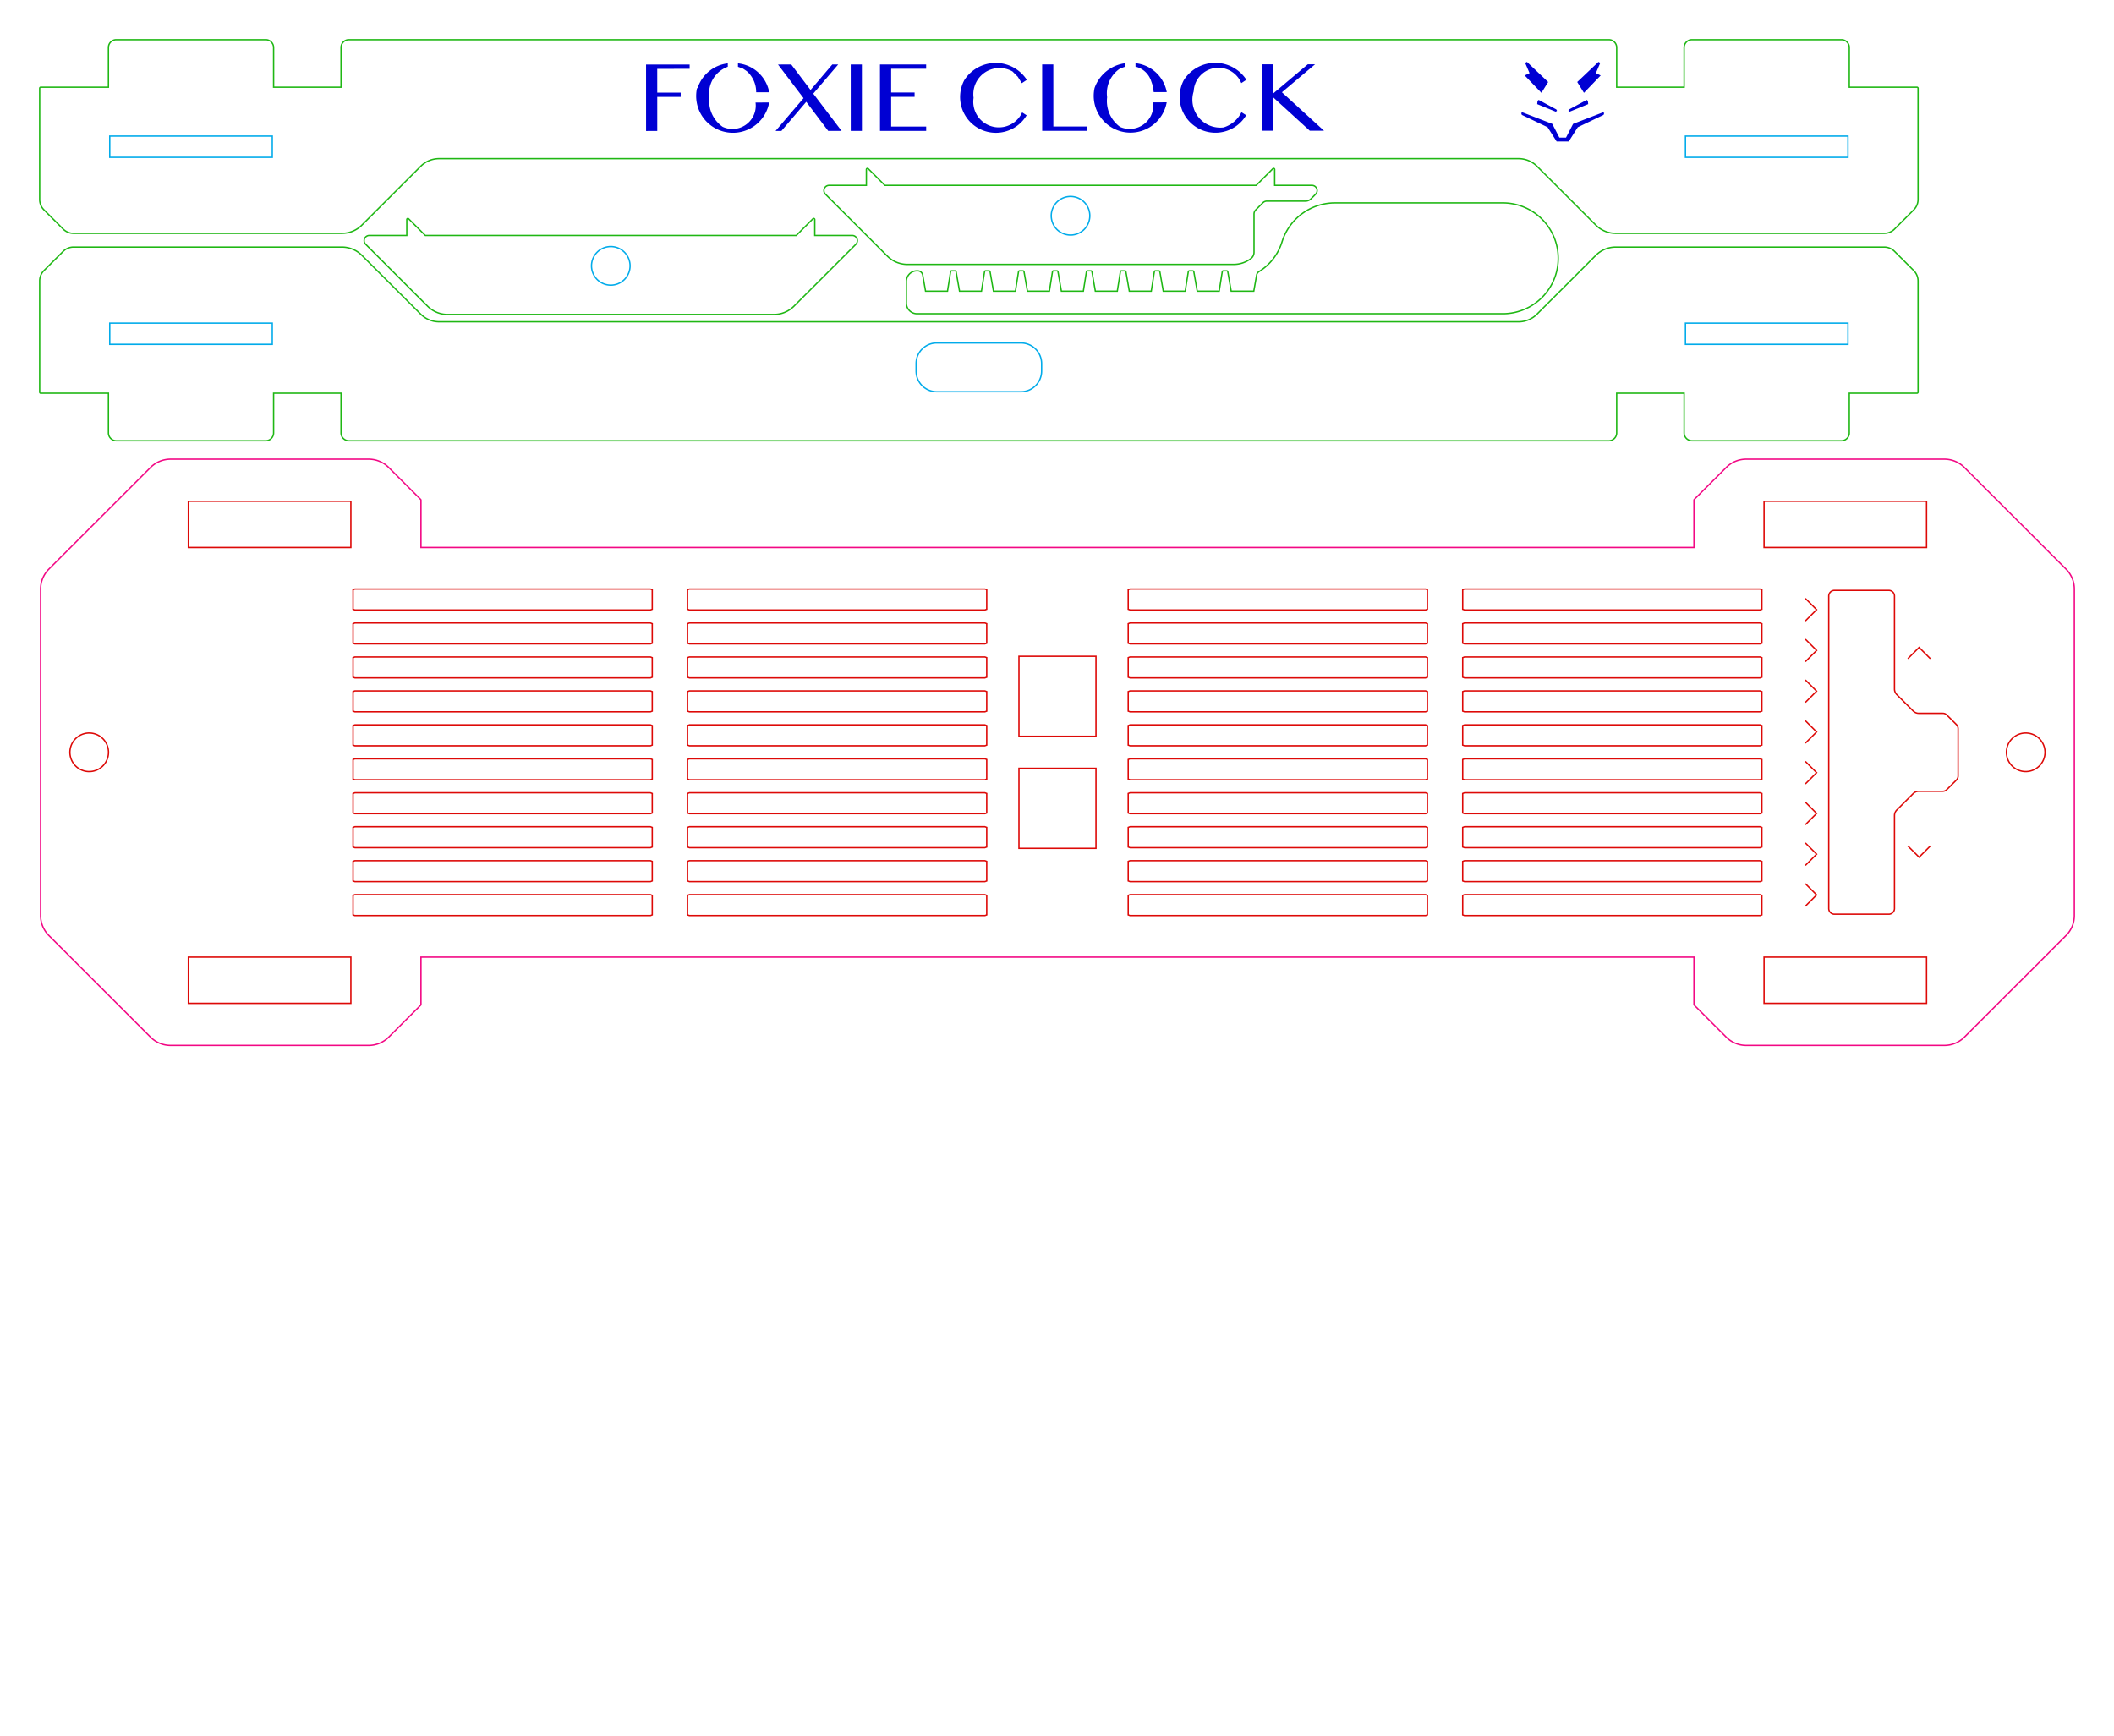 <?xml version="1.0" encoding="UTF-8" standalone="no"?>
<svg xmlns="http://www.w3.org/2000/svg" width="155.63mm" height="127.815mm" viewBox="0 0 155.63 127.815">
<desc>Created with Glowforge for Fusion 360. To download visit: https://cam.autodesk.com/hsmposts?p=glowforge</desc>
<!-- CAM Setup Info:
Work Area Width: 155.6297149658203mm
Work Area Height: 127.81452178955078mm
Work Area Too Small?: false
Stock box Upper Right: 75.81485748291016,61.90726089477539
Stock box Lower Left: -75.81485748291016,-61.90726089477539
Origin: 0,0
Selected Colors: #0000d3, #02abea, #1fb714, #dd0907, #f20884, #fbf305
-->
<g id="global-translation-frame" transform="translate(77.815, 63.907) scale(1, -1)">
<g id="opperation-1">
    <title>Engraving (Op: 1/5)</title>
    <path d="M -27.704 56.773
             L -29.429 56.772
             L -29.428 54.265
             L -30.251 54.264
             L -30.253 59.154
             L -27.045 59.155
             L -27.044 58.838
             L -29.43 58.837
             L -29.429 57.089
             L -27.704 57.09
             L -27.704 56.773
             M -26.465 57.411
             A 2.662 2.662 0 0 0 -24.237 59.243
             L -24.237 58.991
             A 2.088 2.088 0 0 1 -25.594 56.737
             A 2.326 2.326 0 0 1 -24.613 54.569
             A 1.717 1.717 0 0 1 -22.335 55.409
             A 1.717 1.717 0 0 1 -22.193 56.357
             L -21.19 56.363
             A 2.708 2.708 0 0 0 -24.332 54.173
             A 2.708 2.708 0 0 0 -26.108 55.334
             A 2.708 2.708 0 0 0 -26.501 57.419
             M -22.836 58.666
             L -23.121 58.858
             L -23.487 58.989
             L -23.487 59.243
             A 2.622 2.622 0 0 0 -21.186 57.114
             L -22.146 57.113
             A 2.06 2.06 0 0 1 -22.836 58.666
             M -16.846 58.804
             L -16.543 59.159
             L -16.108 59.159
             L -17.943 57.012
             L -15.859 54.27
             L -16.844 54.269
             L -18.459 56.411
             L -20.287 54.268
             L -20.719 54.268
             L -18.659 56.68
             L -20.54 59.157
             L -19.563 59.158
             L -18.143 57.281
             L -16.846 58.804
             M -14.364 59.16
             L -14.362 54.27
             L -15.184 54.27
             L -15.186 59.159
             L -14.364 59.16
             M -12.21 58.683
             L -12.21 57.096
             L -10.484 57.096
             L -10.484 56.779
             L -12.21 56.778
             L -12.209 54.588
             L -9.631 54.589
             L -9.631 54.272
             L -13.031 54.271
             L -13.033 59.16
             L -9.633 59.161
             L -9.633 58.844
             L -12.21 58.843
             L -12.21 58.683
             M -3.306 58.661
             A 1.927 1.927 0 0 1 -5.923 57.898
             A 1.927 1.927 0 0 1 -6.142 56.704
             A 1.884 1.884 0 0 1 -4.571 54.552
             A 1.884 1.884 0 0 1 -2.566 55.632
             L -2.235 55.418
             A 2.635 2.635 0 0 0 -5.846 54.5
             A 2.635 2.635 0 0 0 -6.829 57.996
             A 2.734 2.734 0 0 0 -3.059 58.855
             A 2.734 2.734 0 0 0 -2.22 58.028
             L -2.593 57.781
             L -2.886 58.255
             L -3.279 58.647
             L -3.306 58.661
             M -1.093 58.275
             L -1.093 59.165
             L -0.271 59.165
             L -0.269 54.593
             L 2.194 54.593
             L 2.194 54.276
             L -1.091 54.275
             L -1.093 58.275
             M 4.627 58.851
             A 2.18 2.18 0 0 1 3.69 56.75
             A 2.35 2.35 0 0 1 4.643 54.565
             A 1.741 1.741 0 0 1 6.941 55.448
             A 1.741 1.741 0 0 1 7.078 56.369
             L 8.076 56.374
             A 2.708 2.708 0 0 0 4.935 54.184
             A 2.708 2.708 0 0 0 3.159 55.345
             A 2.708 2.708 0 0 0 2.765 57.43
             A 2.772 2.772 0 0 0 5.029 59.254
             L 5.029 59.001
             L 4.652 58.868
             L 4.627 58.851
             M 6.881 58.069
             A 1.587 1.587 0 0 1 5.779 59.001
             L 5.779 59.254
             A 2.622 2.622 0 0 0 8.08 57.125
             L 7.121 57.124
             L 7.023 57.674
             L 6.891 58.051
             L 6.881 58.069
             M 13.926 58.023
             L 13.568 57.787
             L 13.519 57.897
             L 13.462 58.003
             L 13.399 58.106
             L 13.329 58.204
             L 13.252 58.297
             L 13.17 58.385
             L 13.082 58.467
             L 12.989 58.543
             L 12.891 58.613
             L 12.788 58.677
             L 12.682 58.733
             L 12.572 58.782
             L 12.459 58.824
             L 12.344 58.859
             L 12.226 58.885
             L 12.107 58.904
             L 11.987 58.915
             L 11.867 58.918
             L 11.747 58.913
             L 11.627 58.9
             L 11.508 58.88
             L 11.391 58.851
             L 11.276 58.815
             L 11.164 58.771
             L 11.055 58.72
             L 10.95 58.662
             L 10.848 58.597
             L 10.751 58.526
             L 10.659 58.448
             L 10.573 58.364
             L 10.492 58.275
             L 10.417 58.181
             L 10.348 58.081
             L 10.287 57.978
             L 10.232 57.871
             L 10.184 57.76
             L 10.144 57.647
             L 10.111 57.531
             L 10.087 57.413
             L 10.07 57.294
             L 10.06 57.174
             A 2.05 2.05 0 0 1 11.404 54.605
             A 2.05 2.05 0 0 1 12.262 54.526
             A 2.172 2.172 0 0 1 13.579 55.645
             L 13.927 55.424
             A 2.635 2.635 0 0 0 10.315 54.506
             A 2.635 2.635 0 0 0 9.333 58.002
             A 2.734 2.734 0 0 0 13.103 58.861
             A 2.734 2.734 0 0 0 13.942 58.034
             M 16.656 57.647
             L 18.464 59.172
             L 18.999 59.172
             L 16.559 57.113
             L 19.657 54.283
             L 18.61 54.282
             L 15.892 56.763
             L 15.893 54.281
             L 15.07 54.281
             L 15.068 59.171
             L 15.891 59.171
             L 15.892 57.003
             L 16.656 57.647
             M 34.266 55.636
             L 36.462 54.787
             L 36.984 53.777
             L 37.473 53.777
             L 37.994 54.787
             L 40.191 55.636
             L 40.286 55.589
             L 40.237 55.449
             L 38.34 54.541
             L 37.674 53.492
             L 36.782 53.492
             L 36.116 54.541
             L 34.219 55.449
             L 34.17 55.589
             L 34.266 55.636
             M 35.377 56.482
             L 35.46 56.551
             L 36.758 55.85
             L 36.811 55.751
             L 36.717 55.683
             L 35.351 56.241
             L 35.377 56.482
             M 35.662 57.072
             L 34.432 58.351
             L 34.788 58.521
             L 34.463 59.278
             L 34.595 59.351
             L 36.158 57.869
             L 35.662 57.072
             M 38.794 57.072
             L 38.299 57.869
             L 39.862 59.351
             L 39.994 59.278
             L 39.669 58.521
             L 40.024 58.351
             L 38.794 57.072
             M 38.996 56.551
             L 39.08 56.482
             L 39.105 56.241
             L 37.739 55.683
             L 37.646 55.751
             L 37.699 55.85
             L 38.996 56.551" fill="#0000d3" stroke="none"/>
</g>
<g id="opperation-2">
    <title>Holes (Op: 2/5)</title>
    <path d="M -69.575 52.325
             L -57.771 52.325
             L -57.771 53.889
             L -69.735 53.889
             L -69.735 52.325
             L -69.575 52.325
             M -57.931 40.12
             L -69.735 40.12
             L -69.735 38.556
             L -57.771 38.556
             L -57.771 40.12
             L -57.931 40.12
             M -32.85 42.916
             A 1.42 1.42 0 0 1 -31.43 44.336
             A 1.42 1.42 0 0 1 -32.85 45.756
             A 1.42 1.42 0 0 1 -34.27 44.336
             A 1.42 1.42 0 0 1 -32.85 42.916
             M -8.853 38.658
             A 1.52 1.52 0 0 1 -9.928 38.213
             A 1.52 1.52 0 0 1 -10.373 37.138
             L -10.373 36.588
             A 1.52 1.52 0 0 1 -8.853 35.068
             L -2.653 35.068
             A 1.52 1.52 0 0 1 -1.133 36.588
             L -1.133 37.138
             A 1.52 1.52 0 0 1 -2.653 38.658
             L -8.853 38.658
             M 1.915 46.941
             A 1.42 1.42 0 0 1 2.078 48.943
             A 1.42 1.42 0 0 1 0.076 49.105
             A 1.42 1.42 0 0 1 -0.087 47.104
             A 1.42 1.42 0 0 1 1.915 46.941
             M 46.425 52.325
             L 58.229 52.325
             L 58.229 53.889
             L 46.265 53.889
             L 46.265 52.325
             L 46.425 52.325
             M 46.425 40.12
             L 46.265 40.12
             L 46.265 38.556
             L 58.229 38.556
             L 58.229 40.12
             L 46.425 40.12" fill="none" stroke="#02abea" stroke-width="0.1"/>
</g>
<g id="opperation-3">
    <title>Perimeter (Op: 3/5)</title>
    <path d="M -11.089 41.59
             L -11.089 43.19
             A 0.78 0.78 0 0 0 -10.309 43.97
             L -10.26 43.97
             A 0.38 0.38 0 0 0 -9.886 43.656
             L -9.677 42.47
             L -8.062 42.47
             L -7.835 43.902
             A 0.08 0.08 0 0 0 -7.756 43.97
             L -7.506 43.97
             A 0.08 0.08 0 0 0 -7.428 43.903
             L -7.177 42.47
             L -5.562 42.47
             L -5.335 43.902
             A 0.08 0.08 0 0 0 -5.256 43.97
             L -5.006 43.97
             A 0.08 0.08 0 0 0 -4.928 43.903
             L -4.677 42.47
             L -3.062 42.47
             L -2.835 43.902
             A 0.08 0.08 0 0 0 -2.756 43.97
             L -2.506 43.97
             A 0.08 0.08 0 0 0 -2.428 43.903
             L -2.177 42.47
             L -0.562 42.47
             L -0.335 43.902
             A 0.08 0.08 0 0 0 -0.256 43.97
             L -0.006 43.97
             A 0.08 0.08 0 0 0 0.072 43.903
             L 0.323 42.47
             L 1.938 42.47
             L 2.165 43.902
             A 0.08 0.08 0 0 0 2.244 43.97
             L 2.494 43.97
             A 0.08 0.08 0 0 0 2.572 43.903
             L 2.823 42.47
             L 4.438 42.47
             L 4.665 43.902
             A 0.08 0.08 0 0 0 4.744 43.97
             L 4.994 43.97
             A 0.08 0.08 0 0 0 5.072 43.903
             L 5.323 42.47
             L 6.938 42.47
             L 7.165 43.902
             A 0.08 0.08 0 0 0 7.244 43.97
             L 7.494 43.97
             A 0.08 0.08 0 0 0 7.572 43.903
             L 7.823 42.47
             L 9.438 42.47
             L 9.665 43.902
             A 0.08 0.08 0 0 0 9.744 43.97
             L 9.994 43.97
             A 0.08 0.08 0 0 0 10.072 43.903
             L 10.323 42.47
             L 11.938 42.47
             L 12.165 43.902
             A 0.08 0.08 0 0 0 12.244 43.97
             L 12.494 43.97
             A 0.08 0.08 0 0 0 12.572 43.903
             L 12.823 42.47
             L 14.486 42.47
             L 14.695 43.656
             A 0.38 0.38 0 0 0 14.87 43.913
             A 3.92 3.92 0 0 1 16.563 46.095
             A 4.08 4.08 0 0 0 20.46 48.97
             L 32.818 48.97
             A 4.08 4.08 0 0 0 36.898 44.89
             A 4.08 4.08 0 0 0 32.818 40.81
             L -10.309 40.81
             A 0.78 0.78 0 0 0 -11.089 41.59
             M 15.981 52.227
             L -45.486 52.227
             A 1.92 1.92 0 0 1 -46.844 51.665
             L -51.173 47.336
             A 2.08 2.08 0 0 0 -52.643 46.727
             L -72.401 46.727
             A 1.08 1.08 0 0 0 -73.164 47.044
             L -74.579 48.458
             A 1.08 1.08 0 0 0 -74.895 49.222
             L -74.895 57.407
             A 0.08 0.08 0 0 0 -74.815 57.487
             L -69.833 57.487
             L -69.833 60.407
             A 0.58 0.58 0 0 0 -69.253 60.987
             L -58.253 60.987
             A 0.58 0.58 0 0 0 -57.673 60.407
             L -57.673 57.487
             L -52.709 57.487
             L -52.709 60.407
             A 0.58 0.58 0 0 0 -52.129 60.987
             L 40.623 60.987
             A 0.58 0.58 0 0 0 41.203 60.407
             L 41.203 57.487
             L 46.167 57.487
             L 46.167 60.407
             A 0.58 0.58 0 0 0 46.747 60.987
             L 57.747 60.987
             A 0.58 0.58 0 0 0 58.327 60.407
             L 58.327 57.487
             L 63.309 57.487
             A 0.08 0.08 0 0 0 63.389 57.407
             L 63.389 49.222
             A 1.08 1.08 0 0 0 63.073 48.458
             L 61.659 47.044
             A 1.08 1.08 0 0 0 60.895 46.727
             L 41.138 46.727
             A 2.08 2.08 0 0 0 39.667 47.336
             L 35.338 51.665
             A 1.92 1.92 0 0 1 33.981 52.227
             L 15.981 52.227
             M 6.329 50.26
             L 14.662 50.26
             L 15.889 51.487
             A 0.08 0.08 0 0 0 16.002 51.487
             A 0.08 0.08 0 0 0 16.025 51.43
             L 16.025 50.26
             L 18.771 50.26
             A 0.38 0.38 0 0 0 19.151 49.88
             A 0.38 0.38 0 0 0 19.04 49.612
             L 18.698 49.27
             A 0.58 0.58 0 0 0 18.288 49.1
             L 15.45 49.1
             A 0.42 0.42 0 0 1 15.153 48.977
             L 14.627 48.452
             A 0.42 0.42 0 0 1 14.504 48.155
             L 14.504 45.334
             A 0.58 0.58 0 0 0 14.278 44.874
             A 2.08 2.08 0 0 0 13.01 44.443
             L -11.019 44.443
             A 2.08 2.08 0 0 0 -12.49 45.053
             L -17.049 49.612
             A 0.38 0.38 0 0 0 -17.049 50.149
             A 0.38 0.38 0 0 0 -16.78 50.26
             L -14.035 50.26
             L -14.035 51.43
             A 0.08 0.08 0 0 0 -13.955 51.51
             A 0.08 0.08 0 0 0 -13.898 51.487
             L -12.671 50.26
             L 6.329 50.26
             M -14.806 45.924
             L -19.365 41.365
             A 2.08 2.08 0 0 0 -20.836 40.756
             L -44.865 40.756
             A 2.08 2.08 0 0 0 -46.336 41.365
             L -50.895 45.924
             A 0.38 0.38 0 0 0 -50.895 46.462
             A 0.38 0.38 0 0 0 -50.626 46.573
             L -47.868 46.573
             L -47.868 47.743
             A 0.08 0.08 0 0 0 -47.788 47.823
             A 0.08 0.08 0 0 0 -47.732 47.8
             L -46.505 46.573
             L -19.195 46.573
             L -17.969 47.8
             A 0.08 0.08 0 0 0 -17.856 47.8
             A 0.08 0.08 0 0 0 -17.832 47.743
             L -17.832 46.573
             L -15.075 46.573
             A 0.38 0.38 0 0 0 -14.695 46.193
             A 0.38 0.38 0 0 0 -14.806 45.924
             M -14.806 40.218
             L 33.981 40.218
             A 1.92 1.92 0 0 1 35.338 40.781
             L 39.667 45.109
             A 2.08 2.08 0 0 0 41.138 45.718
             L 60.895 45.718
             A 1.08 1.08 0 0 0 61.659 45.402
             L 63.073 43.988
             A 1.08 1.08 0 0 0 63.389 43.224
             L 63.389 35.038
             A 0.08 0.08 0 0 0 63.309 34.958
             L 58.327 34.958
             L 58.327 32.038
             A 0.58 0.58 0 0 0 57.747 31.458
             L 46.747 31.458
             A 0.58 0.58 0 0 0 46.167 32.038
             L 46.167 34.958
             L 41.203 34.958
             L 41.203 32.038
             A 0.58 0.58 0 0 0 40.623 31.458
             L -52.129 31.458
             A 0.58 0.58 0 0 0 -52.709 32.038
             L -52.709 34.958
             L -57.673 34.958
             L -57.673 32.038
             A 0.58 0.58 0 0 0 -58.253 31.458
             L -69.253 31.458
             A 0.58 0.58 0 0 0 -69.833 32.038
             L -69.833 34.958
             L -74.815 34.958
             A 0.08 0.08 0 0 0 -74.895 35.038
             L -74.895 43.224
             A 1.08 1.08 0 0 0 -74.579 43.988
             L -73.164 45.402
             A 1.08 1.08 0 0 0 -72.401 45.718
             L -52.643 45.718
             A 2.08 2.08 0 0 0 -51.173 45.109
             L -46.844 40.781
             A 1.92 1.92 0 0 1 -45.486 40.218
             L -14.806 40.218" fill="none" stroke="#1fb714" stroke-width="0.1"/>
</g>
<g id="opperation-4">
    <title>Holes (Op: 4/5)</title>
    <path d="M 27.103 -1.957
             L 5.377 -1.957
             L 5.242 -2.008
             L 5.242 -3.447
             L 5.377 -3.497
             L 27.133 -3.497
             L 27.268 -3.447
             L 27.268 -2.008
             L 27.133 -1.957
             L 27.103 -1.957
             M 27.103 0.543
             L 5.377 0.543
             L 5.242 0.492
             L 5.242 -0.947
             L 5.377 -0.997
             L 27.133 -0.997
             L 27.268 -0.947
             L 27.268 0.492
             L 27.133 0.543
             L 27.103 0.543
             M 27.103 3.043
             L 5.377 3.043
             L 5.242 2.992
             L 5.242 1.553
             L 5.377 1.503
             L 27.133 1.503
             L 27.268 1.553
             L 27.268 2.992
             L 27.133 3.043
             L 27.103 3.043
             M 27.103 5.543
             L 5.377 5.543
             L 5.242 5.492
             L 5.242 4.053
             L 5.377 4.003
             L 27.133 4.003
             L 27.268 4.053
             L 27.268 5.492
             L 27.133 5.543
             L 27.103 5.543
             M 27.103 8.043
             L 5.377 8.043
             L 5.242 7.992
             L 5.242 6.553
             L 5.377 6.503
             L 27.133 6.503
             L 27.268 6.553
             L 27.268 7.992
             L 27.133 8.043
             L 27.103 8.043
             M 27.103 10.543
             L 5.377 10.543
             L 5.242 10.492
             L 5.242 9.053
             L 5.377 9.003
             L 27.133 9.003
             L 27.268 9.053
             L 27.268 10.492
             L 27.133 10.543
             L 27.103 10.543
             M 27.103 13.043
             L 5.377 13.043
             L 5.242 12.992
             L 5.242 11.553
             L 5.377 11.503
             L 27.133 11.503
             L 27.268 11.553
             L 27.268 12.992
             L 27.133 13.043
             L 27.103 13.043
             M 27.103 15.543
             L 5.377 15.543
             L 5.242 15.492
             L 5.242 14.053
             L 5.377 14.003
             L 27.133 14.003
             L 27.268 14.053
             L 27.268 15.492
             L 27.133 15.543
             L 27.103 15.543
             M 27.103 18.043
             L 5.377 18.043
             L 5.242 17.992
             L 5.242 16.553
             L 5.377 16.503
             L 27.133 16.503
             L 27.268 16.553
             L 27.268 17.992
             L 27.133 18.043
             L 27.103 18.043
             M 27.268 19.173
             L 27.268 20.492
             L 27.133 20.543
             L 5.377 20.543
             L 5.242 20.492
             L 5.242 19.053
             L 5.377 19.003
             L 27.133 19.003
             L 27.268 19.053
             L 27.268 19.173
             M 29.866 19.173
             L 29.866 19.053
             L 30.001 19.003
             L 51.757 19.003
             L 51.892 19.053
             L 51.892 20.492
             L 51.757 20.543
             L 30.001 20.543
             L 29.866 20.492
             L 29.866 19.173
             M 30.031 16.503
             L 51.757 16.503
             L 51.892 16.553
             L 51.892 17.992
             L 51.757 18.043
             L 30.001 18.043
             L 29.866 17.992
             L 29.866 16.553
             L 30.001 16.503
             L 30.031 16.503
             M 30.031 14.003
             L 51.757 14.003
             L 51.892 14.053
             L 51.892 15.492
             L 51.757 15.543
             L 30.001 15.543
             L 29.866 15.492
             L 29.866 14.053
             L 30.001 14.003
             L 30.031 14.003
             M 30.031 11.503
             L 51.757 11.503
             L 51.892 11.553
             L 51.892 12.992
             L 51.757 13.043
             L 30.001 13.043
             L 29.866 12.992
             L 29.866 11.553
             L 30.001 11.503
             L 30.031 11.503
             M 30.031 9.003
             L 51.757 9.003
             L 51.892 9.053
             L 51.892 10.492
             L 51.757 10.543
             L 30.001 10.543
             L 29.866 10.492
             L 29.866 9.053
             L 30.001 9.003
             L 30.031 9.003
             M 30.031 6.503
             L 51.757 6.503
             L 51.892 6.553
             L 51.892 7.992
             L 51.757 8.043
             L 30.001 8.043
             L 29.866 7.992
             L 29.866 6.553
             L 30.001 6.503
             L 30.031 6.503
             M 30.031 4.003
             L 51.757 4.003
             L 51.892 4.053
             L 51.892 5.492
             L 51.757 5.543
             L 30.001 5.543
             L 29.866 5.492
             L 29.866 4.053
             L 30.001 4.003
             L 30.031 4.003
             M 30.031 1.503
             L 51.757 1.503
             L 51.892 1.553
             L 51.892 2.992
             L 51.757 3.043
             L 30.001 3.043
             L 29.866 2.992
             L 29.866 1.553
             L 30.001 1.503
             L 30.031 1.503
             M 30.031 -0.997
             L 51.757 -0.997
             L 51.892 -0.947
             L 51.892 0.492
             L 51.757 0.543
             L 30.001 0.543
             L 29.866 0.492
             L 29.866 -0.947
             L 30.001 -0.997
             L 30.031 -0.997
             M 40.001 -3.497
             L 51.757 -3.497
             L 51.892 -3.447
             L 51.892 -2.008
             L 51.757 -1.957
             L 30.001 -1.957
             L 29.866 -2.008
             L 29.866 -3.447
             L 30.001 -3.497
             L 40.001 -3.497
             M 52.052 -6.717
             L 52.052 -9.959
             L 64.016 -9.959
             L 64.016 -6.557
             L 52.052 -6.557
             L 52.052 -6.717
             M 56.814 -2.977
             A 0.42 0.42 0 0 1 57.234 -3.397
             L 61.234 -3.397
             A 0.42 0.42 0 0 1 61.654 -2.977
             L 61.654 3.866
             A 0.58 0.58 0 0 0 61.824 4.276
             L 63.031 5.483
             A 0.58 0.58 0 0 0 63.441 5.653
             L 65.209 5.653
             A 0.42 0.42 0 0 1 65.506 5.776
             L 66.214 6.483
             A 0.42 0.42 0 0 1 66.337 6.78
             L 66.337 10.266
             A 0.42 0.42 0 0 1 66.214 10.563
             L 65.506 11.27
             A 0.42 0.42 0 0 1 65.21 11.393
             L 63.441 11.393
             A 0.58 0.58 0 0 0 63.031 11.563
             L 61.824 12.77
             A 0.58 0.58 0 0 0 61.654 13.18
             L 61.654 20.023
             A 0.42 0.42 0 0 1 61.234 20.443
             L 57.234 20.443
             A 0.42 0.42 0 0 1 56.814 20.023
             L 56.814 -2.977
             M 62.639 1.629
             L 63.467 0.802
             L 64.294 1.629
             M 69.895 8.523
             A 1.42 1.42 0 0 1 71.315 7.103
             A 1.42 1.42 0 0 1 72.735 8.523
             A 1.42 1.42 0 0 1 71.315 9.943
             A 1.42 1.42 0 0 1 69.895 8.523
             M 64.294 15.416
             L 63.467 16.243
             L 62.639 15.416
             M 57.052 23.603
             L 64.016 23.603
             L 64.016 27.005
             L 52.052 27.005
             L 52.052 23.603
             L 57.052 23.603
             M 55.094 18.195
             L 55.921 19.023
             L 55.094 19.85
             M 55.094 15.195
             L 55.921 16.023
             L 55.094 16.85
             M 55.094 12.195
             L 55.921 13.023
             L 55.094 13.85
             M 55.094 9.195
             L 55.921 10.023
             L 55.094 10.85
             M 55.094 6.195
             L 55.921 7.023
             L 55.094 7.85
             M 55.094 3.195
             L 55.921 4.023
             L 55.094 4.85
             M 55.094 0.195
             L 55.921 1.023
             L 55.094 1.85
             M 55.094 -2.805
             L 55.921 -1.977
             L 55.094 -1.15
             M 2.709 7.343
             L -2.801 7.343
             L -2.801 1.453
             L 2.869 1.453
             L 2.869 7.343
             L 2.709 7.343
             M 0.199 9.703
             L 2.869 9.703
             L 2.869 15.593
             L -2.801 15.593
             L -2.801 9.703
             L 0.199 9.703
             M -5.174 15.372
             L -5.174 15.492
             L -5.309 15.543
             L -27.065 15.543
             L -27.2 15.492
             L -27.2 14.053
             L -27.065 14.003
             L -5.309 14.003
             L -5.174 14.053
             L -5.174 15.372
             M -5.339 18.043
             L -27.065 18.043
             L -27.2 17.992
             L -27.2 16.553
             L -27.065 16.503
             L -5.309 16.503
             L -5.174 16.553
             L -5.174 17.992
             L -5.309 18.043
             L -5.339 18.043
             M -27.035 19.003
             L -5.309 19.003
             L -5.174 19.053
             L -5.174 20.492
             L -5.309 20.543
             L -27.065 20.543
             L -27.2 20.492
             L -27.2 19.053
             L -27.065 19.003
             L -27.035 19.003
             M -29.798 19.173
             L -29.798 20.492
             L -29.933 20.543
             L -51.689 20.543
             L -51.824 20.492
             L -51.824 19.053
             L -51.689 19.003
             L -29.933 19.003
             L -29.798 19.053
             L -29.798 19.173
             M -29.904 16.513
             L -29.798 16.553
             L -29.798 17.992
             L -29.933 18.043
             L -51.689 18.043
             L -51.824 17.992
             L -51.824 16.553
             L -51.689 16.503
             L -29.933 16.503
             L -29.904 16.513
             M -29.904 14.013
             L -29.798 14.053
             L -29.798 15.492
             L -29.933 15.543
             L -51.689 15.543
             L -51.824 15.492
             L -51.824 14.053
             L -51.689 14.003
             L -29.933 14.003
             L -29.904 14.013
             M -29.904 11.513
             L -29.798 11.553
             L -29.798 12.992
             L -29.933 13.043
             L -51.689 13.043
             L -51.824 12.992
             L -51.824 11.553
             L -51.689 11.503
             L -29.933 11.503
             L -29.904 11.513
             M -29.904 9.013
             L -29.798 9.053
             L -29.798 10.492
             L -29.933 10.543
             L -51.689 10.543
             L -51.824 10.492
             L -51.824 9.053
             L -51.689 9.003
             L -29.933 9.003
             L -29.904 9.013
             M -29.904 6.513
             L -29.798 6.553
             L -29.798 7.992
             L -29.933 8.043
             L -51.689 8.043
             L -51.824 7.992
             L -51.824 6.553
             L -51.689 6.503
             L -29.933 6.503
             L -29.904 6.513
             M -29.904 4.013
             L -29.798 4.053
             L -29.798 5.492
             L -29.933 5.543
             L -51.689 5.543
             L -51.824 5.492
             L -51.824 4.053
             L -51.689 4.003
             L -29.933 4.003
             L -29.904 4.013
             M -29.904 1.513
             L -29.798 1.553
             L -29.798 2.992
             L -29.933 3.043
             L -51.689 3.043
             L -51.824 2.992
             L -51.824 1.553
             L -51.689 1.503
             L -29.933 1.503
             L -29.904 1.513
             M -29.904 -0.987
             L -29.798 -0.947
             L -29.798 0.492
             L -29.933 0.543
             L -51.689 0.543
             L -51.824 0.492
             L -51.824 -0.947
             L -51.689 -0.997
             L -29.933 -0.997
             L -29.904 -0.987
             M -29.798 -2.128
             L -29.798 -2.008
             L -29.933 -1.957
             L -51.689 -1.957
             L -51.824 -2.008
             L -51.824 -3.447
             L -51.689 -3.497
             L -29.933 -3.497
             L -29.798 -3.447
             L -29.798 -2.128
             M -27.2 -2.128
             L -27.2 -3.447
             L -27.065 -3.497
             L -5.309 -3.497
             L -5.174 -3.447
             L -5.174 -2.008
             L -5.309 -1.957
             L -27.065 -1.957
             L -27.2 -2.008
             L -27.2 -2.128
             M -27.094 0.532
             L -27.2 0.492
             L -27.2 -0.947
             L -27.065 -0.997
             L -5.309 -0.997
             L -5.174 -0.947
             L -5.174 0.492
             L -5.309 0.543
             L -27.065 0.543
             L -27.094 0.532
             M -27.094 3.032
             L -27.2 2.992
             L -27.2 1.553
             L -27.065 1.503
             L -5.309 1.503
             L -5.174 1.553
             L -5.174 2.992
             L -5.309 3.043
             L -27.065 3.043
             L -27.094 3.032
             M -27.094 5.532
             L -27.2 5.492
             L -27.2 4.053
             L -27.065 4.003
             L -5.309 4.003
             L -5.174 4.053
             L -5.174 5.492
             L -5.309 5.543
             L -27.065 5.543
             L -27.094 5.532
             M -27.094 8.032
             L -27.2 7.992
             L -27.2 6.553
             L -27.065 6.503
             L -5.309 6.503
             L -5.174 6.553
             L -5.174 7.992
             L -5.309 8.043
             L -27.065 8.043
             L -27.094 8.032
             M -27.094 10.532
             L -27.2 10.492
             L -27.2 9.053
             L -27.065 9.003
             L -5.309 9.003
             L -5.174 9.053
             L -5.174 10.492
             L -5.309 10.543
             L -27.065 10.543
             L -27.094 10.532
             M -27.2 11.673
             L -27.2 11.553
             L -27.065 11.503
             L -5.309 11.503
             L -5.174 11.553
             L -5.174 12.992
             L -5.309 13.043
             L -27.065 13.043
             L -27.2 12.992
             L -27.2 11.673
             M -52.144 23.603
             L -51.984 23.603
             L -51.984 27.005
             L -63.948 27.005
             L -63.948 23.603
             L -52.144 23.603
             M -69.846 8.293
             A 1.42 1.42 0 0 1 -71.017 9.924
             A 1.42 1.42 0 0 1 -72.648 8.752
             A 1.42 1.42 0 0 1 -71.476 7.121
             A 1.42 1.42 0 0 1 -69.846 8.293
             M -63.948 -6.717
             L -63.948 -9.959
             L -51.984 -9.959
             L -51.984 -6.557
             L -63.948 -6.557
             L -63.948 -6.717" fill="none" stroke="#dd0907" stroke-width="0.1"/>
</g>
<g id="opperation-5">
    <title>Perimeter (Op: 5/5)</title>
    <path d="M -74.827 -3.492
             L -74.827 20.538
             A 2.08 2.08 0 0 0 -74.218 22.008
             L -66.732 29.494
             A 2.08 2.08 0 0 0 -65.262 30.103
             L -50.67 30.103
             A 2.08 2.08 0 0 0 -49.2 29.494
             L -46.847 27.141
             A 0.08 0.08 0 0 0 -46.824 27.085
             L -46.824 23.603
             L 46.892 23.603
             L 46.892 27.085
             A 0.08 0.08 0 0 0 46.915 27.141
             L 49.268 29.494
             A 2.08 2.08 0 0 0 50.738 30.103
             L 65.33 30.103
             A 2.08 2.08 0 0 0 66.8 29.494
             L 74.286 22.008
             A 2.08 2.08 0 0 0 74.895 20.538
             L 74.895 -3.492
             A 2.08 2.08 0 0 0 74.286 -4.963
             L 66.8 -12.448
             A 2.08 2.08 0 0 0 65.33 -13.057
             L 50.738 -13.057
             A 2.08 2.08 0 0 0 49.268 -12.448
             L 46.915 -10.096
             A 0.08 0.08 0 0 0 46.892 -10.039
             L 46.892 -6.557
             L -46.824 -6.557
             L -46.824 -10.039
             A 0.08 0.08 0 0 0 -46.847 -10.096
             L -49.2 -12.448
             A 2.08 2.08 0 0 0 -50.67 -13.057
             L -65.262 -13.057
             A 2.08 2.08 0 0 0 -66.732 -12.448
             L -74.218 -4.963
             A 2.08 2.08 0 0 0 -74.827 -3.492" fill="none" stroke="#f20884" stroke-width="0.1"/>
</g>
</g>
</svg>
